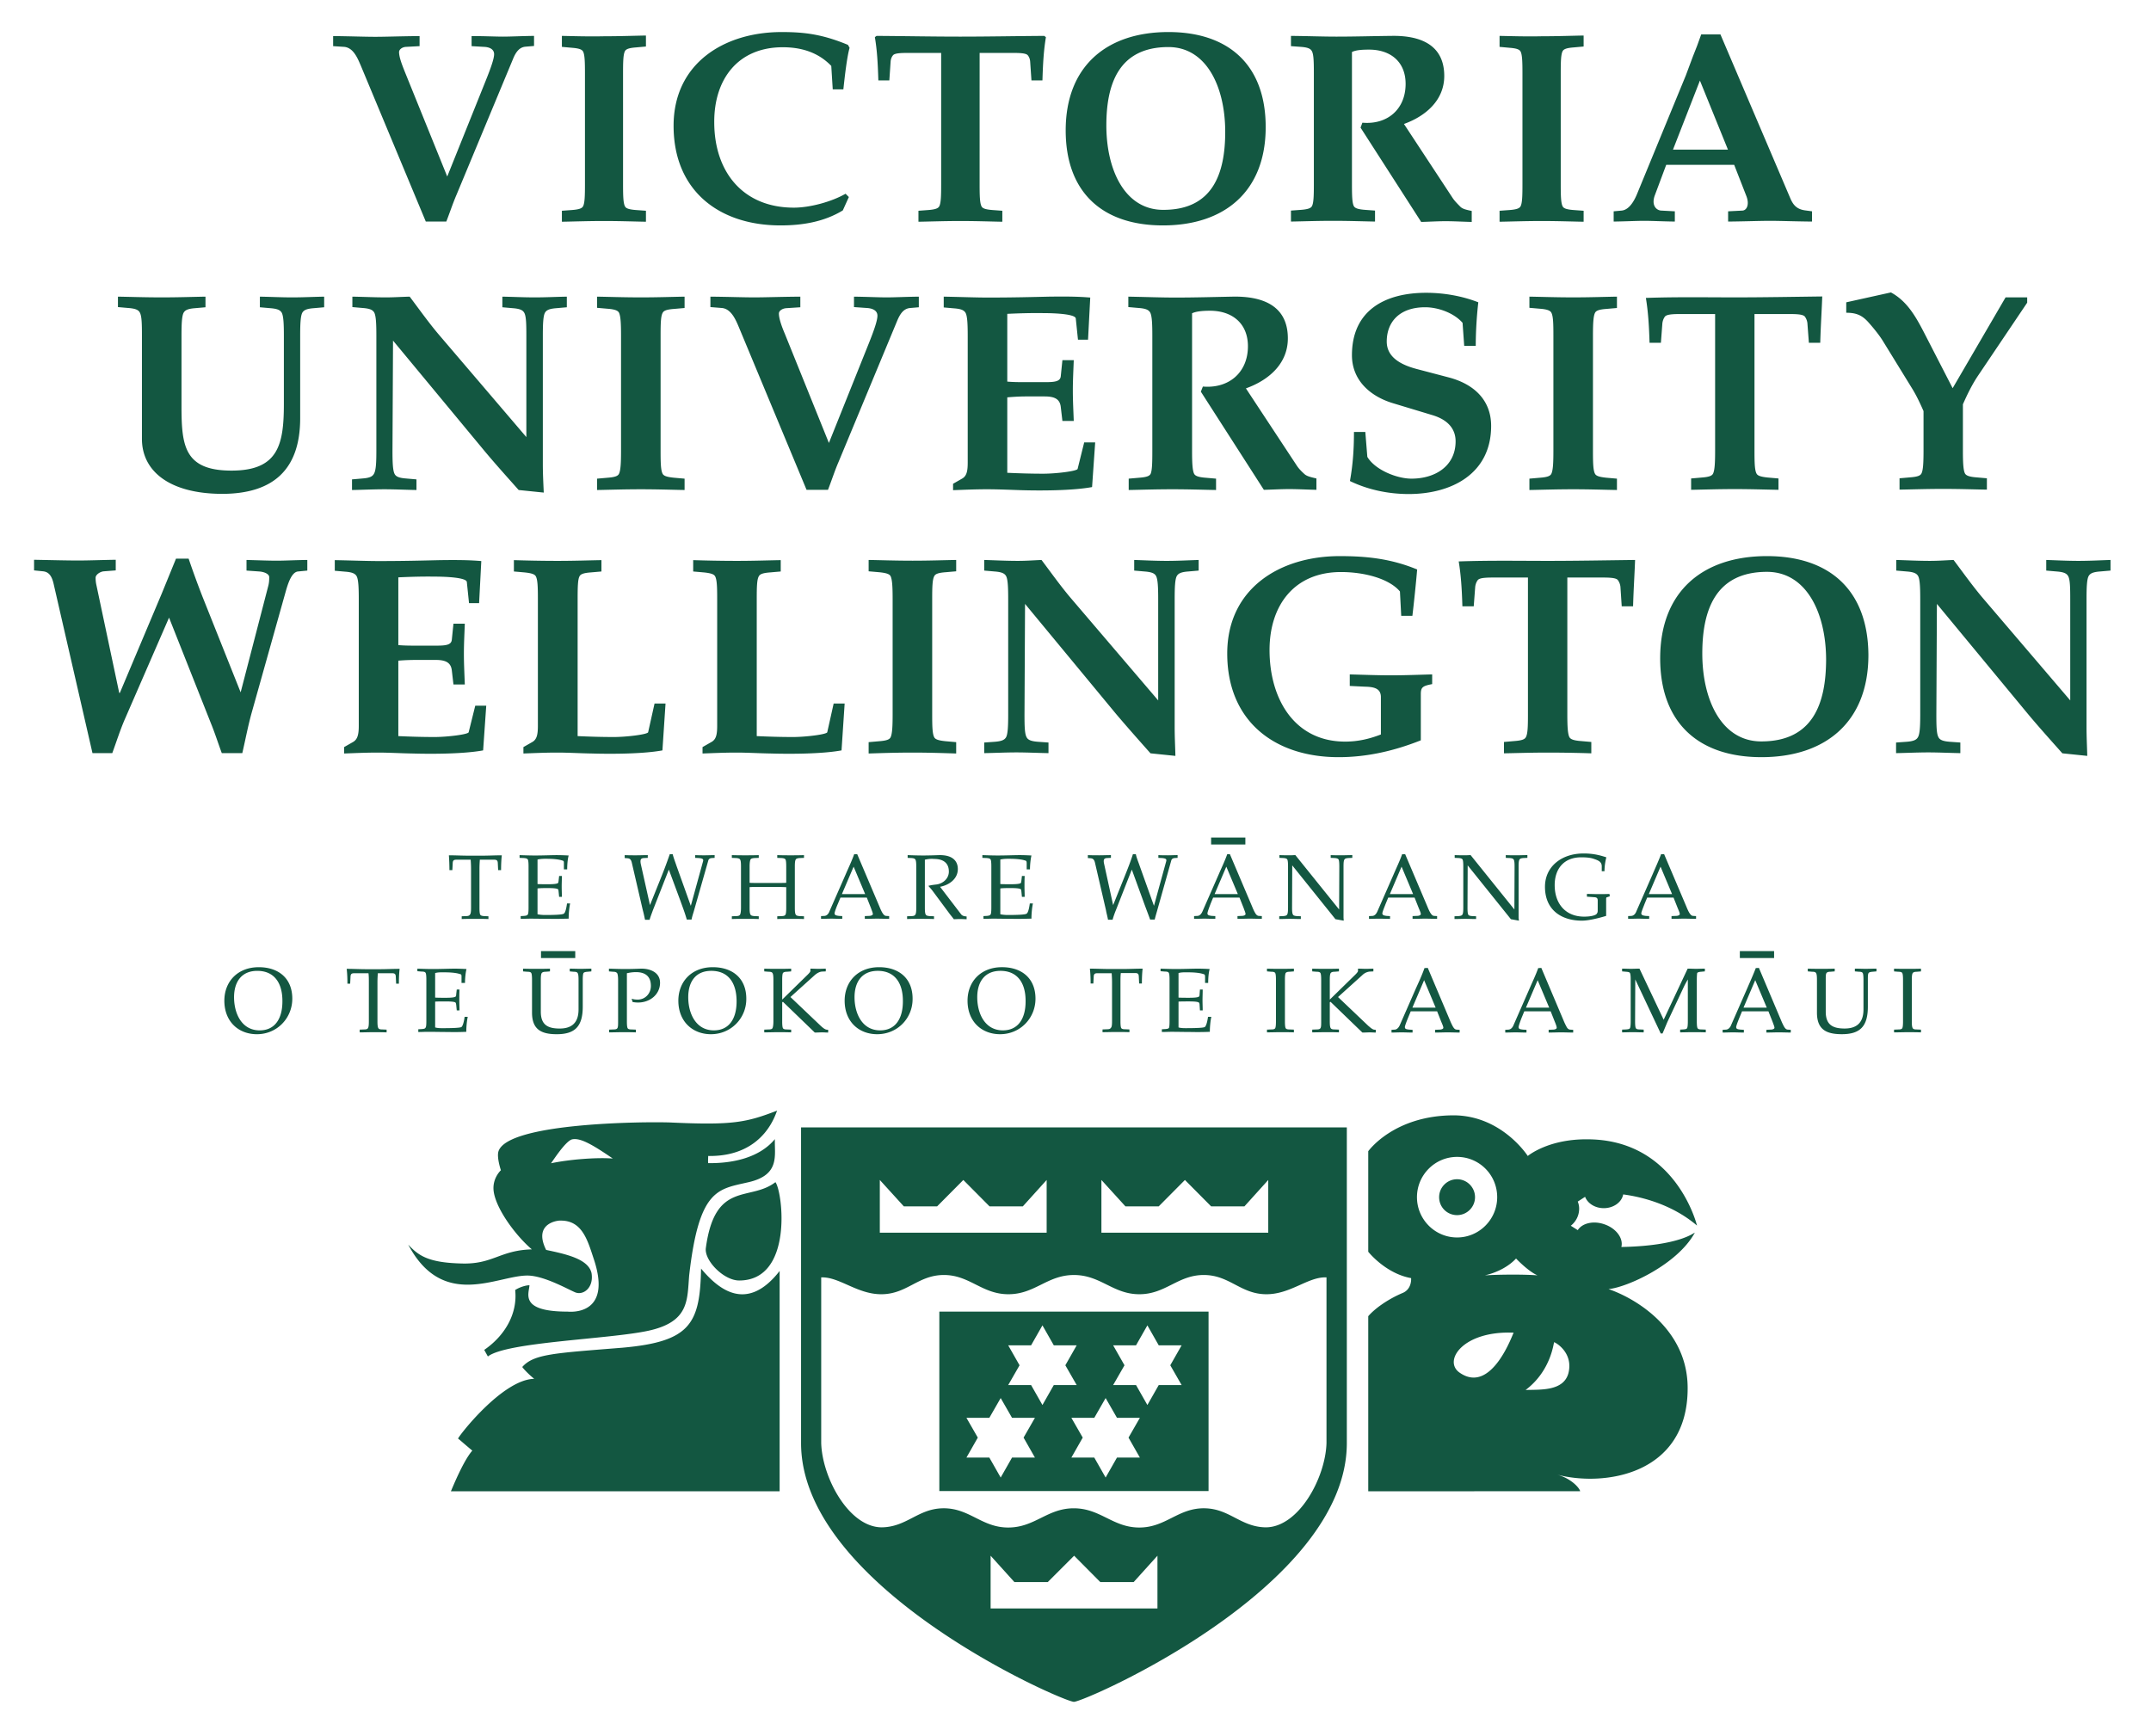 <svg xmlns="http://www.w3.org/2000/svg" viewBox="0 0 117.45 94.8"><path d="M29.54 51.94h1.87v.38h-1.87v-.38zm24.55 33.02v2.88h9.11v-2.88l-1.3 1.44h-1.82l-1.43-1.44-1.44 1.44h-1.82l-1.3-1.44zm-6.05-20.52v2.88h9.11v-2.88l-1.3 1.44h-1.82l-1.43-1.44-1.43 1.44h-1.82l-1.31-1.44zm12.1 0v2.88h9.11v-2.88l-1.3 1.44h-1.82l-1.43-1.44-1.43 1.44h-1.82l-1.31-1.44zm-1.5 5.19c-1.46 0-2.12 1.05-3.58 1.05s-2.13-1.08-3.58-1.05c-1.36.03-1.96 1.03-3.32 1.05-1.34.02-2.32-.96-3.32-.92v9.04c.05 1.89 1.51 4.61 3.31 4.61 1.36-.02 1.97-1.01 3.32-1.04 1.46-.03 2.12 1.05 3.58 1.05s2.13-1.05 3.58-1.05c1.46 0 2.13 1.05 3.58 1.05 1.46 0 2.12-1.08 3.58-1.05 1.36.03 1.96 1.02 3.32 1.04 1.81 0 3.27-2.72 3.32-4.61v-9.04c-1-.05-1.97.94-3.32.92-1.36-.02-1.96-1.02-3.32-1.05-1.46-.03-2.12 1.05-3.58 1.05-1.44 0-2.11-1.05-3.57-1.05m0 23.31c-.59 0-14.9-6.23-14.9-14.13V61.57h29.8v17.24c0 7.9-14.32 14.13-14.9 14.13M56.51 79.6l-.62-1.09.62-1.08h-1.25l-.62-1.08-.62 1.08h-1.25l.62 1.08-.62 1.09h1.25l.62 1.09.62-1.09h1.25zm8.01-3.96l-.62-1.08.62-1.09h-1.25l-.62-1.09-.62 1.09h-1.25l.62 1.09-.62 1.08h1.25l.62 1.09.62-1.09h1.25zm-5.73 0l-.62-1.08.62-1.09h-1.25l-.62-1.09-.62 1.09h-1.25l.62 1.09-.62 1.08h1.25l.62 1.09.62-1.09h1.25zm3.45 3.96l-.62-1.09.62-1.08h-1.25l-.62-1.08-.62 1.08H58.5l.62 1.08-.62 1.09h1.25l.62 1.09.62-1.09h1.25zm-10.95-7.97h14.7v9.8h-14.7v-9.8zm-10.93-1.7c-.84 0-1.91-1.09-1.82-1.77.5-3.71 2.4-2.52 3.8-3.6.4.52.99 5.37-1.98 5.37m44.5 3.37c-.03 0-.15 1.55-1.56 2.61.79-.03 2.07.08 2.34-.92.27-1.08-.63-1.64-.78-1.69m-2.21-.52c-2.79-.12-3.88 1.56-2.94 2.19 1.77 1.22 2.92-2.23 2.94-2.19m.13-4.05c-.37.4-.97.75-1.7.92.76-.05 2.18-.06 2.87 0-.52-.23-1.17-.92-1.17-.92m-5.41-3.35c0 1.21.98 2.2 2.19 2.2s2.19-.99 2.19-2.2c0-1.22-.98-2.2-2.19-2.2s-2.19.99-2.19 2.2m8.78 1.8c.24-.38.85-.53 1.45-.32.65.22 1.05.77.93 1.24 3.22-.06 3.99-.81 4.01-.78-.94 1.73-3.68 2.98-4.71 3.08 1.47.5 4.33 2.18 4.32 5.42 0 4.73-4.57 5.39-7.14 4.71.82.22 1.25.76 1.27.91H74.71v-9.56c.34-.4 1.05-.92 1.88-1.27.52-.22.46-.81.46-.81-1.4-.25-2.34-1.44-2.34-1.44v-5.49s1.39-1.96 4.68-1.96c2.63.02 4.03 2.22 4.03 2.22s1.1-.93 3.25-.91c4.86 0 5.99 4.71 5.99 4.71-1.43-1.22-3.18-1.59-4.03-1.7-.08.43-.53.75-1.06.75-.48 0-.88-.26-1.02-.62l-.4.26c.06.15.09.32.07.5-.03.33-.2.62-.45.82l.38.24zm-7.57-1.8c0-.54.44-.98.98-.98s.98.44.98.98-.44.98-.98.98-.98-.43-.98-.98m-36.01 4.03v12.03H24.62c.03-.05.65-1.63 1.17-2.22-.45-.37-.82-.71-.78-.65-.04-.05 2.4-3.24 4.16-3.27-.35-.28-.67-.64-.65-.65.63-.71 1.75-.75 5.47-1.05 3.71-.33 4.23-1.31 4.29-4.32.92 1.1 2.48 2.45 4.29.13m-9.11-6.14c-1.19-.82-1.79-1.13-2.21-1.05-.39.08-1.18 1.37-1.17 1.31.99-.21 2.48-.33 3.38-.26m-4.42 4.96c-.85-.72-1.93-2.16-2.08-3.14-.11-.73.39-1.18.39-1.18s-.24-.71-.13-1.04c.52-1.55 7.86-1.62 9.37-1.57 3.43.16 4.16 0 5.85-.65-.04-.06-.57 2.53-3.77 2.48-.01.26-.01.36 0 .39 1.26.02 2.77-.26 3.64-1.31-.03.88.3 1.95-1.43 2.35-1.67.39-2.71.33-3.25 5.1-.11 1.34.01 2.52-2.21 3.01-2.13.47-7.76.61-8.78 1.41l-.2-.36c1.12-.77 1.83-1.97 1.69-3.27.23-.15.57-.26.78-.26-.02.45-.57 1.44 2.08 1.44.05 0 2.49.29 1.43-2.88-.33-.99-.62-2.11-1.82-2.09-.01-.02-1.54.07-.78 1.6 1.08.23 2.31.49 2.48 1.27.13.8-.46 1.24-.91 1.04-.44-.19-1.71-.91-2.6-.91-1.65 0-4.61 1.89-6.5-1.69.55.59 1.07.98 2.86 1.03 1.76.07 2.12-.72 3.89-.77m37.09-22.49H68v.38h-1.87v-.38zm-40.41 3.83v-2.12c0-.19-.01-.35-.02-.5h-.78c-.15 0-.19.05-.2.17l-.02.4h-.16c0-.27-.01-.55-.03-.81.36 0 .72.02 1.08.02h.73c.36 0 .72-.02 1.08-.02-.03.26-.04.54-.04.81h-.16l-.02-.4c-.01-.12-.05-.17-.2-.17h-.78c-.01.15-.02.31-.02.5v2.12c0 .19.01.32.04.38.03.05.09.07.21.08l.24.01v.15c-.26-.01-.5-.01-.72-.01-.25 0-.48 0-.74.01v-.15l.24-.01c.12 0 .18-.03.21-.08.05-.06.06-.19.06-.38m3.14 0v-2.25c0-.19-.01-.32-.04-.38-.03-.05-.09-.07-.21-.08l-.24-.01v-.15c.28.01.56.02.85.02.44 0 .89-.02 1.18-.02.23 0 .45.01.65.02-.06.22-.08.51-.08.76h-.18v-.33c0-.07 0-.12-.04-.14-.27-.1-.66-.11-.98-.11-.13 0-.28.01-.42.04v1.34c.16.01.34.01.58.01.3 0 .47-.02.53-.06.03-.02.03-.06.04-.13l.03-.26h.15c0 .21-.01.4-.01.58s.01.38.01.56h-.15l-.03-.3c-.01-.07-.01-.11-.04-.12-.06-.04-.22-.06-.53-.06-.24 0-.43 0-.58.02v1.41c.14.03.29.04.42.04.41 0 .92-.01 1.01-.07.08-.04.14-.26.18-.56h.17c-.05.24-.08.55-.08.83-.22 0-.62.02-.99.01-.38 0-.78-.01-1.09-.01-.19 0-.36.01-.54.01v-.15l.18-.01c.12-.01.18-.03.21-.08s.04-.18.04-.37m8.29-.38l-.63-1.7-.87 2.22c-.06.17-.13.34-.18.52h-.25c-.04-.19-.07-.34-.12-.52l-.6-2.59c-.05-.22-.14-.24-.25-.25l-.14-.01v-.16c.21.01.42.01.63.01.22 0 .42-.01.63-.01v.15l-.21.01c-.13.01-.23.04-.17.33l.5 2.24.63-1.57c.16-.4.31-.8.45-1.21h.16c.05.2.14.43.21.64l.78 2.18.67-2.44c.03-.12-.04-.15-.23-.17l-.2-.01v-.15c.18.01.35.01.53.01s.35-.01.53-.01v.15l-.16.01c-.11.01-.17.06-.19.15l-.77 2.7c-.04.15-.1.3-.14.51h-.26c-.11-.39-.23-.69-.35-1.03m6.25-1.87v2.25c0 .19.01.32.05.38.03.05.09.07.21.08l.24.01v.15c-.26-.01-.5-.01-.72-.01-.25 0-.48 0-.74.01v-.15l.24-.01c.12 0 .18-.03.21-.08.03-.06.04-.18.04-.38v-1.12c-.06 0-.19-.01-.41-.01h-1.17c-.22 0-.36 0-.42.01v1.12c0 .19.01.32.05.38.03.05.09.07.21.08l.24.01v.15c-.26-.01-.5-.01-.73-.01-.25 0-.48 0-.74.01v-.15l.24-.01c.12 0 .18-.03.21-.08.03-.06.05-.18.05-.38v-2.25c0-.19-.01-.32-.05-.38-.03-.05-.09-.07-.21-.08l-.24-.01v-.15c.26.01.5.01.74.01.23 0 .47 0 .73-.01v.15l-.24.01c-.12.01-.18.03-.21.08-.03.06-.05.18-.05.38v.89c.06.01.19.01.42.01h1.17c.22 0 .35 0 .41-.01v-.89c0-.19-.01-.32-.04-.38-.03-.05-.09-.07-.21-.08l-.24-.01v-.15c.26.01.49.01.74.01.23 0 .47 0 .72-.01v.15l-.24.01c-.12.01-.18.03-.21.08-.04.06-.05.19-.05.38m2.57 1.51h1.27l-.63-1.5-.64 1.5zm.84-2.17l1.21 2.85c.04.1.1.24.16.34.06.09.11.16.2.17l.17.01v.15c-.22 0-.44-.01-.67-.01-.17 0-.4.01-.66.01v-.15l.23-.01c.1 0 .21-.04.21-.1 0-.07-.06-.2-.1-.32l-.23-.58h-1.44l-.14.34c-.05.11-.18.44-.18.52 0 .1.09.12.24.14l.18.01v.15c-.24 0-.43-.01-.58-.01-.19 0-.39.01-.58.01v-.15l.19-.01c.12-.01.22-.11.27-.25l.89-2.03c.15-.35.33-.72.46-1.09h.17v.01zm3.69.29v2.62c0 .19.01.32.05.38.03.05.09.07.21.08l.24.01v.15c-.26-.01-.5-.01-.73-.01-.24 0-.48 0-.74.01v-.15l.24-.01c.12 0 .18-.03.21-.08.04-.06.05-.18.05-.38v-2.25c0-.19-.01-.32-.05-.38-.03-.05-.09-.07-.21-.08l-.21-.01v-.15c.26.01.56.02.85.02.3 0 .58-.01.88-.02.8-.01 1.01.39 1.01.76 0 .55-.49.88-.97.97l1.14 1.49c.07.1.18.12.31.13v.15c-.13 0-.25-.01-.36-.01s-.22.01-.34.01c-.07-.1-.14-.18-.21-.27l-.92-1.24c-.08-.11-.17-.21-.26-.31.17-.05.32-.06.47-.08.35-.06.65-.33.65-.7 0-.54-.4-.69-.79-.69-.23-.02-.38.01-.52.04m3.63 2.62v-2.25c0-.19-.01-.32-.04-.38-.03-.05-.09-.07-.21-.08l-.24-.01v-.15c.28.01.56.02.85.02.43 0 .9-.02 1.18-.02.23 0 .45.01.65.02-.05.22-.08.51-.08.76h-.18v-.33c0-.07-.01-.12-.04-.14-.27-.1-.66-.11-.98-.11-.13 0-.28.01-.42.04v1.34c.16.01.34.01.58.01.31 0 .47-.02.53-.06.03-.02.03-.06.04-.13l.03-.26h.15c-.01.21-.01.4-.01.58s.01.38.01.56h-.15l-.03-.3c-.01-.07-.01-.11-.04-.12-.06-.04-.22-.06-.53-.06-.24 0-.43 0-.58.02v1.41c.14.03.28.04.42.04.41 0 .92-.01 1.01-.07.08-.04.14-.26.18-.56h.17c-.05.24-.08.55-.08.83-.22 0-.62.02-.99.01-.39 0-.78-.01-1.09-.01-.19 0-.36.01-.54.01v-.15l.18-.01c.12-.01.18-.03.21-.08s.04-.18.04-.37m8.29-.38l-.62-1.7-.87 2.22c-.07.17-.13.34-.18.52h-.25c-.03-.19-.08-.34-.11-.52l-.6-2.59c-.05-.22-.15-.24-.25-.25l-.14-.01v-.16c.21.01.42.01.63.01.22 0 .42-.01.63-.01v.15l-.21.01c-.13.01-.23.04-.16.33l.49 2.24.63-1.57c.16-.4.32-.8.45-1.21h.16c.04.2.14.43.21.64l.78 2.18.67-2.44c.03-.12-.04-.15-.23-.17l-.2-.01v-.15c.18.01.35.01.53.01s.35-.01.52-.01v.15l-.16.01c-.11.01-.17.06-.19.15l-.76 2.7c-.04.15-.09.3-.14.51h-.25c-.14-.39-.26-.69-.38-1.03m3.9-.36h1.27l-.63-1.5-.64 1.5zm.84-2.17l1.21 2.85c.04.1.1.24.16.34.05.09.11.16.2.17l.17.01v.15c-.22 0-.44-.01-.66-.01-.18 0-.4.01-.67.01v-.15l.23-.01c.11 0 .21-.04.21-.1 0-.07-.06-.2-.1-.32l-.23-.58h-1.44l-.14.34c-.04.11-.17.44-.17.52 0 .1.08.12.24.14l.19.01v.15c-.24 0-.43-.01-.58-.01-.19 0-.39.01-.58.01v-.15l.19-.01c.12-.01.21-.11.27-.25l.89-2.03c.15-.35.33-.72.46-1.09h.15v.01zm3.17 2.91v-2.25c0-.19-.01-.32-.04-.38-.03-.05-.09-.07-.21-.08l-.22-.01v-.15c.22.01.42.01.6.01.09 0 .18-.01.27-.01l2.39 2.97.01-2.35c0-.19-.01-.32-.04-.38-.03-.05-.09-.07-.21-.08l-.22-.01v-.15c.2.01.4.01.58.01.2 0 .38-.01.6-.01v.15l-.22.01c-.12.01-.18.03-.21.08-.04.06-.05.18-.05.38v2.77c0 .06.01.13.01.19l-.45-.08-2.36-2.94-.01 2.31c0 .19.01.32.05.38.03.05.09.07.21.08l.22.01v.15c-.22 0-.4-.01-.6-.01-.18 0-.38.01-.58.01v-.15l.22-.01c.12-.01.18-.03.21-.08.04-.06.05-.19.05-.38m5.56-.74h1.27l-.63-1.5-.64 1.5zm.84-2.17l1.21 2.85c.04.1.1.24.16.34.06.09.11.16.2.17l.17.01v.15c-.22 0-.44-.01-.67-.01-.17 0-.39.01-.67.01v-.15l.24-.01c.11 0 .21-.04.21-.1 0-.07-.06-.2-.11-.32l-.23-.58H75.8l-.14.34c-.04.11-.18.44-.18.52 0 .1.09.12.24.14l.18.01v.15c-.24 0-.43-.01-.57-.01-.19 0-.39.01-.58.01v-.15l.19-.01c.12-.01.21-.11.27-.25l.89-2.03c.15-.35.33-.72.46-1.09h.17v.01zm3.17 2.91v-2.25c0-.19-.01-.32-.04-.38-.03-.05-.09-.07-.21-.08l-.22-.01v-.15c.22.01.42.01.6.01.09 0 .18-.01.27-.01l2.39 2.97.01-2.35c0-.19-.01-.32-.05-.38-.03-.05-.09-.07-.21-.08l-.22-.01v-.15c.2.01.4.01.58.01.2 0 .38-.01.6-.01v.15l-.22.01c-.12.01-.18.03-.21.08-.04.06-.05.18-.05.38v2.77c0 .06.01.13.02.19l-.44-.08-2.36-2.94-.01 2.31c0 .19.01.32.04.38.03.05.09.07.21.08l.22.01v.15c-.22 0-.4-.01-.6-.01-.18 0-.38.01-.58.01v-.15l.22-.01c.12-.01.18-.03.21-.08.04-.06.05-.19.05-.38m7.34.12v-.51c0-.11-.04-.17-.17-.18l-.42-.03v-.15c.21 0 .41.01.61.01.21 0 .41 0 .62-.01l.02.13-.15.05c-.05.01-.05.03-.05.18v.84c-.43.13-.97.26-1.32.26-1.12 0-2.02-.58-2.02-1.85 0-1.11.91-1.82 2.11-1.82.62 0 1.01.14 1.24.21-.06.24-.1.5-.1.76h-.15v-.27c0-.24-.18-.32-.42-.4-.16-.06-.38-.09-.7-.09-.95 0-1.45.63-1.45 1.52 0 1 .58 1.72 1.61 1.72.39 0 .67-.08.7-.18.03-.04.04-.07.04-.19m2.79-.86h1.27l-.63-1.5-.64 1.5zm.84-2.17l1.21 2.85c.04.1.1.24.16.34.06.09.11.16.2.17l.17.01v.15c-.22 0-.44-.01-.67-.01-.18 0-.4.01-.67.01v-.15l.24-.01c.11 0 .21-.04.21-.1 0-.07-.06-.2-.11-.32l-.23-.58h-1.44l-.14.34c-.04.11-.18.44-.18.52 0 .1.09.12.24.14l.19.01v.15c-.24 0-.43-.01-.58-.01-.19 0-.38.01-.57.01v-.15l.18-.01c.12-.01.22-.11.27-.25l.89-2.03c.15-.35.32-.72.46-1.09h.17v.01zM95 51.94h1.87v.38H95v-.38zm9.39 1.58v2.25c0 .19.01.32.05.38.03.05.09.07.21.07l.24.01v.15c-.26-.01-.5-.01-.73-.01-.25 0-.48.01-.74.01v-.15l.24-.01c.12 0 .18-.02.21-.07.03-.06.04-.19.04-.38v-2.25c0-.19-.01-.32-.04-.38-.03-.05-.09-.07-.21-.07l-.24-.02v-.15c.26.01.5.01.74.01.23 0 .46 0 .73-.01v.15l-.24.02c-.12 0-.18.03-.21.07-.04.06-.05.19-.05.38m-90.34-.5c-.87 0-1.27.61-1.27 1.44 0 .88.41 1.81 1.4 1.81.84 0 1.24-.65 1.24-1.58.01-1-.44-1.67-1.37-1.67m-.02 3.46c-1.02 0-1.78-.7-1.78-1.83 0-1.04.72-1.83 1.88-1.83 1.07 0 1.83.6 1.83 1.72 0 1.07-.84 1.94-1.93 1.94m6.11-.71v-2.12c0-.19 0-.35-.02-.5h-.78c-.15 0-.19.05-.2.17l-.02.4h-.15c0-.27-.01-.55-.04-.81.36 0 .72.02 1.08.02h.73c.36 0 .72-.02 1.08-.02-.03.26-.04.54-.04.81h-.15l-.02-.4c-.01-.12-.05-.17-.2-.17h-.78c-.01.15-.02.31-.02.5v2.12c0 .19.01.32.05.38.03.05.09.07.21.07l.24.01v.15c-.26-.01-.5-.01-.73-.01-.25 0-.48.01-.74.01v-.15l.24-.01c.12 0 .18-.02.21-.07.04-.06.05-.19.05-.38m3.14 0v-2.26c0-.19-.01-.32-.04-.38-.03-.05-.09-.07-.21-.07l-.24-.02v-.14c.28.01.56.02.85.02.43 0 .89-.02 1.18-.02.23 0 .45.01.65.02-.05.22-.08.51-.08.76h-.19v-.33c0-.07 0-.12-.04-.14-.27-.1-.66-.11-.98-.11-.14 0-.28 0-.42.04v1.34c.16.01.34.01.58.01.31 0 .47-.02.53-.06.03-.02.04-.07.04-.13l.03-.26h.15c-.01.21-.01.4-.01.58 0 .19.01.38.01.56h-.15l-.03-.3c-.01-.07-.02-.11-.04-.13-.05-.04-.22-.06-.53-.06-.24 0-.42 0-.58.01v1.41c.14.04.28.04.42.04.41 0 .92-.01 1.01-.06.07-.04.14-.26.18-.56h.17c-.05.24-.08.55-.08.82-.22.01-.62.02-.99.01-.38 0-.78-.01-1.09-.01-.19 0-.35.01-.54.01v-.15l.18-.01c.12-.01.18-.02.21-.07.04-.04.05-.17.05-.36m5.77-.47v-1.78c0-.19-.01-.32-.04-.38-.03-.05-.09-.07-.21-.07l-.24-.02v-.15c.26.01.5.01.74.01.23 0 .47 0 .73-.01v.15l-.24.02c-.12 0-.18.03-.21.07-.04.06-.05.19-.05.38v1.73c0 .71.37.92 1.03.92.54 0 1.03-.21 1.03-1.04v-1.61c0-.19-.01-.32-.05-.38-.03-.05-.09-.07-.21-.07l-.22-.02v-.15c.2 0 .4.01.58.01.2 0 .38-.01.6-.01v.15l-.22.02c-.12.01-.18.03-.21.07-.03.06-.04.19-.04.38v1.45c0 1.07-.41 1.51-1.42 1.51-.85 0-1.35-.26-1.35-1.18m5.18-2.15v2.62c0 .19.01.32.04.38.03.05.09.07.21.07l.24.01v.15c-.26-.01-.49-.01-.72-.01-.25 0-.48.01-.74.01v-.15l.24-.01c.12 0 .18-.02.21-.07.04-.06.04-.19.04-.38v-2.25c0-.18-.02-.32-.05-.37-.04-.05-.09-.08-.22-.08l-.23-.02v-.15c.33.01.62.02.9.02.29 0 .58-.01.85-.02.49-.01 1.04.2 1.04.77 0 .63-.54 1.08-1.2 1.08-.1 0-.2-.01-.3-.03l-.05-.18c.11.04.22.05.33.05.4 0 .72-.32.72-.75 0-.52-.31-.75-.81-.75-.21 0-.36.03-.5.06m4.61-.13c-.87 0-1.26.61-1.26 1.44 0 .88.41 1.81 1.4 1.81.84 0 1.24-.65 1.24-1.58 0-1-.44-1.67-1.38-1.67m-.02 3.46c-1.01 0-1.78-.7-1.78-1.83 0-1.04.72-1.83 1.88-1.83 1.07 0 1.83.6 1.83 1.72.01 1.07-.84 1.94-1.93 1.94m3.89-1.74v1.03c0 .19.01.32.04.38.03.05.09.07.21.07l.24.01v.15c-.26-.01-.5-.01-.73-.01-.24 0-.48.01-.74.01v-.15l.24-.01c.12 0 .18-.02.21-.07.03-.06.05-.19.05-.38v-2.25c0-.19-.01-.32-.05-.38-.03-.05-.09-.07-.21-.07l-.24-.02v-.15c.26.01.5.01.74.01.23 0 .47 0 .73-.01v.15l-.24.02c-.12 0-.18.03-.21.07-.03.06-.04.19-.04.38v1.07l1.39-1.36c.08-.08.15-.16.15-.2v-.13c.16 0 .3.01.44.01s.28-.01.4-.01v.15l-.21.01c-.13.01-.26.08-.39.19l-1.33 1.2 1.65 1.57c.12.11.22.19.31.21l.1.01v.15c-.1 0-.22-.01-.33-.01-.12 0-.24.01-.4.01l-1.74-1.68-.04.03zm5.22-1.72c-.87 0-1.27.61-1.27 1.44 0 .88.41 1.81 1.4 1.81.84 0 1.24-.65 1.24-1.58.01-1-.44-1.67-1.37-1.67m-.03 3.46c-1.02 0-1.78-.7-1.78-1.83 0-1.04.72-1.83 1.88-1.83 1.07 0 1.83.6 1.83 1.72.01 1.07-.83 1.94-1.93 1.94m6.73-3.46c-.87 0-1.27.61-1.27 1.44 0 .88.41 1.81 1.4 1.81.84 0 1.24-.65 1.24-1.58.01-1-.44-1.67-1.37-1.67m-.02 3.46c-1.02 0-1.78-.7-1.78-1.83 0-1.04.72-1.83 1.88-1.83 1.07 0 1.83.6 1.83 1.72 0 1.07-.84 1.94-1.93 1.94m6.11-.71v-2.12c0-.19-.01-.35-.02-.5h-.78c-.15 0-.19.05-.2.17l-.02.39h-.15c0-.27-.01-.55-.04-.81.36 0 .72.02 1.08.02h.72c.36 0 .72-.02 1.08-.02-.03.26-.04.54-.04.81h-.15l-.02-.4c-.01-.12-.05-.17-.2-.17h-.78c-.02.15-.02.31-.02.5v2.12c0 .19.01.32.04.38.03.05.09.07.21.07l.24.01v.15c-.26-.01-.5-.01-.73-.01-.24 0-.48.01-.74.01v-.15l.24-.01c.12 0 .18-.02.21-.07.06-.05.07-.18.07-.37m3.14 0v-2.26c0-.19-.01-.32-.04-.38-.03-.05-.09-.07-.21-.07l-.24-.02v-.14c.27.01.56.02.85.02.44 0 .89-.02 1.18-.02.23 0 .45.01.65.02-.06.22-.08.51-.08.76h-.17v-.33c0-.07-.01-.12-.05-.14-.27-.1-.66-.11-.98-.11-.14 0-.28 0-.42.04v1.34c.16.01.34.01.58.01.31 0 .47-.02.53-.06.03-.02.04-.07.04-.13l.02-.26h.15c0 .21-.01.4-.01.58 0 .19.01.38.01.56h-.15l-.02-.3c0-.07-.02-.11-.04-.13-.06-.04-.22-.06-.53-.06-.24 0-.42 0-.58.01v1.41c.14.04.28.04.42.04.41 0 .92-.01 1.01-.06.07-.04.14-.26.18-.56h.18c-.05.24-.08.55-.08.82-.22.01-.62.02-.99.01-.39 0-.78-.01-1.09-.01-.19 0-.36.01-.54.01v-.15l.18-.01c.12-.01.18-.02.21-.07.02-.04.03-.17.03-.36m6.3-2.25v2.25c0 .19.01.32.04.38.03.05.09.07.21.07l.24.01v.15c-.26-.01-.5-.01-.73-.01-.24 0-.48.01-.74.01v-.15l.24-.01c.12 0 .18-.02.21-.07.03-.06.04-.19.04-.38v-2.25c0-.19-.01-.32-.04-.38-.03-.05-.09-.07-.21-.07l-.24-.02v-.15c.26.01.5.01.74.01.23 0 .47 0 .73-.01v.15l-.24.02c-.12 0-.18.03-.21.07-.03.06-.04.19-.04.38m2.45 1.22v1.03c0 .19.01.32.05.38.03.05.09.07.21.07l.24.01v.15c-.26-.01-.49-.01-.72-.01-.25 0-.48.01-.74.01v-.15l.24-.01c.12 0 .18-.02.21-.07.04-.06.04-.19.04-.38v-2.25c0-.19-.01-.32-.04-.38-.03-.05-.09-.07-.21-.07l-.24-.02v-.15c.26.01.5.01.74.01.23 0 .46 0 .72-.01v.15l-.24.02c-.12 0-.18.03-.21.07-.04.06-.05.19-.05.38v1.07L74 53.23c.08-.08.15-.16.15-.2v-.13c.16 0 .3.01.44.01s.28-.01.4-.01v.15l-.21.01a.68.68 0 0 0-.39.19l-1.33 1.2 1.65 1.57c.13.11.22.19.31.21l.1.01v.15c-.09 0-.21-.01-.33-.01s-.24.01-.4.01l-1.74-1.68-.04.03zm4.51.29h1.27l-.63-1.5-.64 1.5zm.84-2.17l1.21 2.86c.04.1.1.23.16.34.06.1.11.16.2.17l.17.01v.15c-.22 0-.44-.01-.67-.01-.18 0-.39.01-.67.01v-.15l.24-.01c.11 0 .21-.04.21-.1 0-.07-.06-.2-.11-.32l-.23-.58h-1.44l-.14.34c-.04.1-.18.44-.18.52 0 .11.08.12.24.14l.18.01v.15c-.24 0-.43-.01-.58-.01-.19 0-.39.01-.57.01v-.15l.18-.01c.12-.01.21-.11.27-.24l.89-2.03c.16-.35.33-.72.46-1.09l.18-.01zm5.36 2.17h1.27l-.63-1.5-.64 1.5zm.84-2.17l1.21 2.86c.04.1.1.23.16.34.05.1.11.16.2.17l.17.01v.15c-.22 0-.44-.01-.67-.01-.18 0-.4.01-.67.01v-.15l.24-.01c.1 0 .2-.04.2-.1 0-.07-.05-.2-.1-.32l-.23-.58h-1.44l-.14.34c-.04.1-.17.44-.17.52 0 .11.08.12.24.14l.19.01v.15c-.24 0-.43-.01-.58-.01-.19 0-.39.01-.58.01v-.15l.18-.01c.12-.01.22-.11.27-.24l.89-2.03c.15-.35.33-.72.46-1.09l.17-.01zm8.49.66v2.25c0 .19.01.32.04.38.03.05.09.07.21.07l.24.01v.15c-.26-.01-.5-.01-.73-.01-.24 0-.48.01-.67.01v-.15l.17-.01c.12-.01.18-.02.21-.07.03-.06.04-.19.04-.38v-2.28c-.08.14-.16.28-.22.41l-.89 1.9c-.09.21-.18.43-.27.64h-.1l-1.39-2.95-.01 2.28c0 .19.01.32.04.38.03.05.09.07.21.07l.22.01v.15c-.22 0-.4-.01-.6-.01-.18 0-.38.01-.58.01v-.15l.22-.01c.12-.01.18-.02.21-.07.03-.06.04-.19.04-.38v-2.25c0-.19-.01-.32-.04-.38-.03-.05-.09-.06-.21-.07l-.22-.02v-.15c.16 0 .31.01.48.01.16 0 .32-.01.47-.01l1.32 2.79 1.31-2.79c.16 0 .31.01.47.01s.32-.01.47-.01v.15l-.21.02c-.12.01-.18.03-.21.07-.01.06-.02.19-.02.38m2.55 1.51h1.27l-.63-1.5-.64 1.5zm.84-2.17l1.21 2.86c.04.1.1.23.16.34.06.1.11.16.2.17l.17.01v.15c-.22 0-.44-.01-.67-.01-.18 0-.39.01-.66.01v-.15l.23-.01c.11 0 .21-.04.21-.1 0-.07-.06-.2-.1-.32l-.23-.58h-1.44l-.14.34c-.04.1-.18.44-.18.52 0 .11.08.12.24.14l.18.01v.15c-.24 0-.43-.01-.58-.01-.19 0-.38.01-.58.01v-.15l.19-.01c.12-.01.22-.11.27-.24l.89-2.03c.15-.35.32-.72.46-1.09l.17-.01zm3.17 2.44v-1.78c0-.19-.01-.32-.05-.38-.03-.05-.09-.07-.21-.07l-.24-.02v-.15c.26.01.5.01.74.01.23 0 .47 0 .73-.01v.15l-.24.02c-.12 0-.18.03-.21.07-.04.06-.04.19-.04.38v1.73c0 .71.37.92 1.03.92.54 0 1.03-.21 1.03-1.04v-1.61c0-.19-.01-.32-.04-.38-.03-.05-.09-.07-.21-.07l-.22-.02v-.15c.2 0 .4.01.58.01.2 0 .38-.01.6-.01v.15l-.22.02c-.12.01-.18.03-.21.07-.04.06-.04.19-.04.38v1.45c0 1.07-.41 1.51-1.42 1.51-.86 0-1.36-.26-1.36-1.18M27.46 2c.43 0 .97-.03 1.7-.04v.55l-.47.04c-.32.03-.52.27-.69.7l-3.07 7.38c-.21.49-.37.98-.56 1.47h-1.12l-3.53-8.47c-.18-.42-.41-1.02-.92-1.07l-.61-.04v-.55c.97.01 1.73.04 2.3.04s1.31-.03 2.42-.04v.55l-.74.04c-.22.01-.38.15-.38.28 0 .3.18.74.31 1.07l2.32 5.73 2.1-5.23c.25-.62.46-1.19.46-1.45 0-.27-.25-.39-.55-.4l-.68-.04v-.55c.72 0 1.28.03 1.71.03m3.22-.04v.6l.55.05c.38.03.55.09.61.21.09.18.1.58.1 1.2v6.04c0 .62-.01 1.02-.1 1.2-.06.12-.22.18-.61.21l-.55.04v.6c.6-.01 1.42-.04 2.3-.04.87 0 1.68.03 2.29.04v-.6l-.55-.04c-.38-.03-.55-.09-.6-.21-.09-.18-.1-.58-.1-1.2V4c0-.62.01-1.02.1-1.2.06-.12.22-.18.6-.21l.55-.05v-.6c-.61.01-1.42.04-2.29.04-.88.02-1.7-.01-2.3-.02m12.06.62c1 0 1.93.27 2.65 1.02l.08 1.28h.58c.07-.64.19-1.74.34-2.27l-.09-.16c-1.42-.59-2.41-.7-3.62-.7-3.14 0-5.9 1.71-5.9 5.12 0 3.54 2.48 5.44 5.84 5.44 1.18 0 2.37-.19 3.4-.82l.33-.73-.18-.18c-.76.44-1.95.76-2.82.76-2.79 0-4.35-1.96-4.35-4.67-.01-2.34 1.29-4.09 3.74-4.09M52.43 2c-1.49 0-3.02-.03-4.57-.04l-.09.07c.12.71.16 1.39.19 2.36h.6l.07-1.02c.01-.16.07-.28.13-.35.1-.13.51-.13.91-.13h1.72v7.17c0 .62-.01 1.02-.1 1.2-.06.12-.22.18-.6.21l-.54.04v.6c.6-.01 1.41-.04 2.3-.04.87 0 1.68.03 2.28.04v-.6l-.54-.04c-.38-.03-.55-.09-.6-.21-.09-.18-.1-.58-.1-1.2V2.89h1.72c.4 0 .81 0 .91.13.06.07.12.19.13.35l.07 1.02h.6c.03-.96.07-1.64.19-2.36l-.09-.07c-1.56.01-3.09.04-4.59.04m16.68 4.94c0 3.5-2.23 5.37-5.61 5.37-3.31 0-5.31-1.81-5.31-5.19 0-3.5 2.23-5.37 5.61-5.37 3.3 0 5.31 1.81 5.31 5.19m-2.21.26c0-2.45-1.02-4.63-3.1-4.63-2.74 0-3.39 2.06-3.39 4.28 0 2.45 1.02 4.61 3.1 4.61 2.74.01 3.39-2.03 3.39-4.26m12.43 3.63l-2.67-4.06c1.22-.44 2.2-1.32 2.2-2.62 0-1.76-1.39-2.22-2.89-2.19-1 .01-1.99.04-3 .04-.75 0-1.5-.03-2.48-.04v.56l.55.04c.38.03.53.1.6.25.09.18.1.58.1 1.2v6.04c0 .62-.01 1.02-.1 1.2-.06.12-.22.18-.6.21l-.55.04v.6c.61-.01 1.42-.04 2.3-.04.87 0 1.68.03 2.29.04v-.6l-.55-.04c-.38-.03-.55-.09-.61-.21-.09-.18-.1-.58-.1-1.2V2.84c.24-.12.63-.13.94-.13 1.15 0 1.99.65 1.99 1.87 0 1.39-1 2.24-2.36 2.12l-.1.27 3.31 5.15c.44-.01.89-.04 1.33-.04.47 0 .96.03 1.43.04v-.6c-.28-.06-.47-.1-.6-.21-.16-.16-.32-.32-.43-.48m2.55-8.87v.6l.55.05c.38.03.54.09.6.21.09.18.1.58.1 1.2v6.04c0 .62-.01 1.02-.1 1.2-.06.12-.22.18-.6.21l-.55.04v.6c.6-.01 1.42-.04 2.3-.04.87 0 1.68.03 2.29.04v-.6l-.55-.04c-.38-.03-.55-.09-.6-.21-.09-.18-.1-.58-.1-1.2V4c0-.62.01-1.02.1-1.2.06-.12.22-.18.6-.21l.55-.05v-.6c-.61.01-1.42.04-2.29.04-.88.02-1.69-.01-2.3-.02m17.06 9.58v.56c-.99-.01-1.71-.04-2.29-.04s-1.31.03-2.29.04v-.56l.78-.04c.24-.01.4-.34.21-.81L94.69 9h-3.71l-.62 1.66c-.21.56.09.83.35.84l.74.04v.56c-.71-.01-1.24-.04-1.67-.04s-.96.03-1.67.04v-.56l.44-.04c.38-.04.65-.46.83-.89l2.67-6.49.38-1.02.24-.61.22-.61h1.05l3.82 8.96c.16.37.36.59.81.65l.37.05zm-4.59-3.37L92.82 4.4l-1.47 3.77h3zm-86.6 15.8v-5.64c0-.65-.01-1.06-.11-1.25-.07-.15-.23-.23-.63-.26l-.57-.05v-.57c.63.01 1.47.04 2.4.04.91 0 1.75-.03 2.38-.04v.58l-.57.05c-.4.03-.55.11-.63.26-.09.19-.11.6-.11 1.25v3.82c0 2.17.14 3.54 2.73 3.54 2.56 0 2.86-1.42 2.86-3.65v-3.71c0-.65-.02-1.06-.11-1.25-.08-.15-.23-.23-.63-.26l-.57-.05v-.58c.59.01 1.18.04 1.76.04.59 0 1.17-.03 1.75-.04v.58l-.57.05c-.4.03-.55.11-.63.26-.09.19-.11.6-.11 1.25v4.5c0 2.82-1.49 4.13-4.27 4.13-2.88-.01-4.37-1.25-4.37-3m12.8.64v-6.28c0-.65-.02-1.06-.11-1.25-.08-.15-.23-.23-.63-.26l-.57-.05v-.57c.61.01 1.23.04 1.84.04.43 0 .86-.03 1.29-.04.52.69 1.03 1.41 1.58 2.06l4.79 5.61v-5.53c0-.65-.01-1.06-.11-1.25-.08-.15-.23-.23-.63-.26l-.57-.05v-.58c.58.01 1.18.04 1.77.04.58 0 1.17-.03 1.75-.04v.58l-.57.05c-.4.03-.55.11-.63.26-.09.18-.11.6-.11 1.25v7c0 .54.03 1.1.05 1.56l-1.37-.14c-.63-.71-1.28-1.43-1.88-2.15l-4.98-6.01-.03 6.02c0 .65.02 1.06.11 1.25.07.15.23.23.63.26l.57.05v.58c-.58-.01-1.17-.04-1.75-.04s-1.18.03-1.77.04v-.58l.57-.05c.4-.03.55-.11.63-.26.11-.19.13-.61.13-1.26m15.52-6.28v6.29c0 .65.01 1.06.11 1.25.06.12.23.18.63.22l.57.05v.62c-.63-.01-1.47-.04-2.38-.04-.92 0-1.77.03-2.4.04v-.62l.57-.05c.4-.03.57-.09.63-.22.09-.19.11-.6.11-1.25v-6.29c0-.65-.02-1.06-.11-1.25-.06-.12-.23-.19-.63-.22l-.57-.05v-.61c.63.01 1.48.04 2.4.04.91 0 1.75-.03 2.38-.04v.62l-.57.05c-.4.03-.57.09-.63.22-.1.18-.11.59-.11 1.24m6.78-.11l2.41 5.97 2.18-5.44c.26-.65.47-1.23.47-1.51s-.26-.4-.57-.42l-.71-.05v-.57c.75.01 1.34.04 1.78.04s1.01-.03 1.76-.04v.58l-.47.04c-.34.03-.54.28-.72.72l-3.19 7.68c-.22.51-.38 1.02-.58 1.53h-1.17l-3.67-8.82c-.18-.43-.43-1.06-.95-1.11l-.63-.05v-.57c1.01.01 1.79.04 2.39.04s1.37-.03 2.52-.04v.58l-.77.05c-.23.02-.4.15-.4.29 0 .3.18.77.32 1.1M55 17.14v3.7c.35.03.69.03 1.03.03h1.01c.54 0 .85-.03.88-.32l.09-.88h.62c-.02.56-.05 1.1-.05 1.65 0 .56.03 1.11.05 1.67h-.62l-.09-.77c-.05-.43-.34-.57-.88-.57h-1.01c-.34 0-.68.02-1.03.05v4.12c.64.03 1.3.05 1.96.05.71 0 1.84-.14 1.88-.26l.36-1.45h.6l-.17 2.44c-1.08.2-2.86.2-3.86.17-.63-.02-1.26-.05-1.89-.05-.64 0-1.28.03-1.84.05v-.35l.49-.28c.25-.14.31-.4.31-.88v-6.91c0-.65-.02-1.06-.11-1.25-.08-.15-.23-.23-.63-.26l-.57-.05v-.59c1.01.02 1.8.05 2.4.05 1.44 0 2.49-.03 3.36-.05.86-.01 1.53-.01 2.24.05l-.12 2.3h-.55l-.12-1.16c-.03-.23-1.06-.29-1.77-.29-.67-.01-1.33.01-1.97.04m7.92 7.47v-6.28c0-.65-.02-1.06-.11-1.25-.08-.15-.23-.23-.63-.26l-.57-.05v-.57c1.01.02 1.8.05 2.58.05 1.04 0 2.07-.03 3.12-.05 1.57-.03 3.01.45 3.01 2.28 0 1.36-1.01 2.27-2.29 2.73l2.78 4.22c.11.17.28.34.44.48.14.11.34.15.63.22v.62c-.49-.01-1-.04-1.49-.04-.46 0-.92.03-1.38.04l-3.44-5.36.11-.28c1.41.12 2.46-.76 2.46-2.2 0-1.26-.87-1.94-2.07-1.94-.32 0-.74.02-.98.14v7.51c0 .65.02 1.06.11 1.25.06.12.23.19.63.22l.57.05v.62c-.63-.01-1.47-.04-2.38-.04-.92 0-1.77.03-2.39.04v-.62l.57-.05c.4-.03.57-.09.63-.22.08-.19.09-.61.09-1.26m11.01-1.02h.62l.11 1.36c.42.71 1.61 1.19 2.41 1.19 1.3 0 2.41-.69 2.41-2.04 0-.66-.4-1.17-1.27-1.43l-2.15-.65c-1.29-.39-2.24-1.29-2.24-2.62 0-2.47 1.83-3.41 4.05-3.41.95 0 1.96.17 2.85.52-.08.68-.14 1.57-.14 2.38h-.63l-.09-1.26c-.46-.53-1.32-.85-2.04-.85-1.43 0-2.1.83-2.1 1.87 0 .69.49 1.2 1.63 1.5l1.75.46c1.41.37 2.32 1.26 2.32 2.65 0 2.62-2.17 3.72-4.5 3.72-1.1 0-2.22-.23-3.21-.71.17-.93.22-1.8.22-2.68m13.05-5.26v6.29c0 .65.01 1.06.11 1.25.06.12.23.18.63.22l.57.05v.62c-.63-.01-1.47-.04-2.38-.04-.92 0-1.77.03-2.4.04v-.62l.57-.05c.4-.03.57-.09.63-.22.09-.19.11-.6.11-1.25v-6.29c0-.65-.01-1.06-.11-1.25-.06-.12-.23-.19-.63-.22l-.57-.05v-.61c.63.01 1.47.04 2.4.04.9 0 1.75-.03 2.38-.04v.62l-.57.05c-.4.03-.57.09-.63.22-.09.18-.11.59-.11 1.24m8.82-1.18v7.46c0 .65.01 1.06.11 1.25.06.12.23.18.63.22l.57.05v.62c-.63-.01-1.47-.04-2.38-.04-.92 0-1.76.03-2.39.04v-.62l.57-.05c.4-.03.57-.09.63-.22.09-.19.11-.6.11-1.25v-7.46h-1.79c-.41 0-.84 0-.95.14-.06.08-.12.2-.14.37l-.08 1.06h-.62c-.03-1-.08-1.71-.2-2.45 1.71-.06 3.3-.03 4.85-.03 1.57 0 3.16-.03 4.78-.05-.03.82-.08 1.53-.11 2.53h-.62l-.08-1.06a.753.753 0 0 0-.14-.37c-.11-.14-.54-.14-.95-.14h-1.8zm10.82 4.05l2.89-4.96h1.18v.29l-2.7 4.01c-.32.48-.58 1.02-.81 1.54v2.52c0 .65.02 1.07.11 1.25.06.12.23.19.63.22l.57.05v.62c-.63-.01-1.47-.04-2.38-.04-.92 0-1.76.03-2.39.04v-.62l.57-.05c.4-.03.57-.09.63-.22.09-.18.11-.6.11-1.25v-2.15c-.29-.66-.47-.99-.67-1.31l-1.55-2.52c-.21-.34-.54-.74-.8-1.03-.35-.39-.68-.51-1.2-.51v-.57l2.44-.54c.85.46 1.32 1.26 1.75 2.08l1.62 3.15zm-10.14 9.17c-3.52 0-5.83 1.94-5.83 5.58 0 3.52 2.09 5.4 5.53 5.4 3.52 0 5.84-1.94 5.84-5.58-.02-3.52-2.1-5.4-5.54-5.4m-.31 10.12c-2.16 0-3.22-2.25-3.22-4.8 0-2.31.68-4.46 3.53-4.46 2.17 0 3.23 2.27 3.23 4.81-.01 2.32-.68 4.45-3.54 4.45m8.68-1.49v-6.28c0-.65-.02-1.07-.11-1.25-.08-.15-.23-.23-.63-.26l-.57-.05v-.58c.61.02 1.23.05 1.84.05.43 0 .86-.03 1.29-.05.52.69 1.03 1.41 1.58 2.06l4.79 5.61v-5.53c0-.65-.01-1.07-.11-1.25-.08-.15-.23-.23-.63-.26l-.57-.05v-.58c.58.02 1.18.05 1.76.05s1.17-.03 1.75-.05v.58l-.57.05c-.4.03-.55.11-.63.26-.09.18-.11.6-.11 1.25v7c0 .54.03 1.1.04 1.56l-1.36-.14c-.63-.71-1.28-1.43-1.88-2.15l-4.97-6.01-.03 6.02c0 .65.01 1.06.11 1.25.07.15.23.23.63.26l.57.04v.58c-.58-.01-1.17-.04-1.75-.04s-1.18.03-1.76.04v-.58l.57-.04c.4-.03.55-.11.63-.26.1-.18.12-.6.12-1.25M6.54 37.85l2.29-5.43.78-1.91h.69c.24.71.49 1.39.75 2.06l2.09 5.24 1.5-5.78c.05-.18.06-.32.06-.51 0-.18-.28-.29-.54-.31l-.7-.05v-.58c.69.02 1.23.04 1.66.04.41 0 .95-.03 1.66-.04v.58l-.51.05c-.28.03-.48.42-.66 1.06l-1.87 6.66c-.2.72-.34 1.47-.51 2.2h-1.12c-.2-.54-.37-1.08-.59-1.62l-2.29-5.78-2.38 5.47c-.28.63-.48 1.28-.72 1.93H5.05l-2.13-9.28c-.11-.45-.29-.62-.57-.65l-.49-.05v-.58c1.01.02 1.8.04 2.4.04s1.36-.03 2.06-.04v.58l-.64.05c-.2.01-.46.18-.46.35 0 .11.01.26.05.43l1.24 5.86h.03v.01zm15.21-6.32v3.7c.35.03.69.03 1.03.03h1.01c.54 0 .85-.03.88-.32l.09-.88h.62c-.02.55-.05 1.09-.05 1.65 0 .55.03 1.11.05 1.67h-.62l-.09-.77c-.05-.43-.34-.57-.88-.57h-1.01c-.34 0-.68.01-1.03.04v4.12c.65.03 1.31.05 1.97.05.7 0 1.84-.14 1.87-.26l.36-1.45h.6l-.17 2.44c-1.08.2-2.86.2-3.86.17-.63-.01-1.26-.05-1.89-.05-.65 0-1.28.03-1.84.05v-.35l.49-.28c.24-.14.31-.4.31-.88v-6.91c0-.65-.02-1.06-.11-1.25-.08-.15-.23-.23-.63-.26l-.57-.05v-.58c1.01.02 1.79.05 2.4.05 1.44 0 2.49-.03 3.36-.05.86-.01 1.53-.01 2.24.05l-.12 2.3h-.55l-.12-1.16c-.03-.23-1.06-.29-1.76-.29-.67-.01-1.33.01-1.98.04m9.79 1.19v7.48c.65.03 1.31.05 1.97.05.7 0 1.84-.14 1.88-.26l.35-1.57h.6l-.17 2.56c-1.08.2-2.86.2-3.86.17-.63-.01-1.26-.05-1.89-.05-.65 0-1.28.03-1.84.05v-.35l.49-.28c.24-.14.3-.4.3-.88v-6.91c0-.65-.01-1.06-.11-1.25-.06-.12-.23-.18-.63-.22l-.57-.05v-.62c.63.02 1.47.04 2.4.04.9 0 1.75-.03 2.38-.04v.62l-.57.05c-.4.03-.57.09-.63.22-.09.17-.1.59-.1 1.24m9.78 0v7.48c.65.03 1.31.05 1.97.05.7 0 1.84-.14 1.88-.26l.35-1.57h.6l-.17 2.56c-1.08.2-2.86.2-3.86.17-.63-.01-1.26-.05-1.89-.05-.65 0-1.27.03-1.84.05v-.35l.49-.28c.25-.14.31-.4.31-.88v-6.91c0-.65-.01-1.06-.11-1.25-.06-.12-.23-.18-.63-.22l-.57-.05v-.62c.63.02 1.47.04 2.4.04.91 0 1.75-.03 2.38-.04v.62l-.57.05c-.4.03-.57.09-.63.22-.1.17-.11.59-.11 1.24m9.58 0v6.29c0 .65.01 1.06.11 1.25.06.12.23.18.63.22l.57.05v.62c-.63-.02-1.47-.05-2.38-.05-.92 0-1.76.03-2.4.05v-.62l.57-.05c.4-.03.57-.09.63-.22.09-.19.11-.6.11-1.25v-6.29c0-.65-.02-1.06-.11-1.25-.06-.12-.23-.18-.63-.22l-.57-.05v-.62c.63.01 1.47.04 2.4.04.91 0 1.75-.03 2.38-.04v.62l-.57.05c-.4.03-.57.09-.63.22-.1.19-.11.6-.11 1.25M55.05 39v-6.28c0-.65-.02-1.07-.11-1.25-.08-.15-.23-.23-.63-.26l-.57-.05v-.58c.62.02 1.23.05 1.84.05.43 0 .86-.03 1.29-.05.52.69 1.03 1.41 1.58 2.06l4.79 5.61v-5.53c0-.65-.02-1.07-.11-1.25-.07-.15-.23-.23-.63-.26l-.57-.05v-.58c.58.02 1.18.05 1.77.05.58 0 1.17-.03 1.75-.05v.58l-.57.05c-.4.03-.55.11-.63.26-.09.18-.11.6-.11 1.25v7c0 .54.03 1.1.04 1.56l-1.36-.14c-.63-.71-1.27-1.43-1.88-2.15l-4.97-6.01-.03 6.02c0 .65.01 1.06.11 1.25.07.15.23.23.63.26l.57.04v.58c-.59-.01-1.17-.04-1.75-.04s-1.18.03-1.76.04v-.58l.57-.04c.4-.03.55-.11.63-.26.09-.18.11-.6.11-1.25m22.53-1.09v2.52c-1.41.56-2.9.92-4.49.92-3.5 0-6.08-1.97-6.08-5.66 0-3.55 2.87-5.32 6.14-5.32 1.39 0 2.76.12 4.23.73-.06.72-.18 1.87-.26 2.53h-.61l-.07-1.33c-.6-.71-1.96-1.06-3.22-1.06-2.55 0-3.9 1.82-3.9 4.26 0 2.67 1.36 5 4.13 5 .68 0 1.31-.14 1.95-.39v-2.04c0-.48-.38-.56-.88-.57l-.82-.04v-.63c.75.02 1.5.05 2.26.05.75 0 1.49-.03 2.24-.05v.53c-.52.1-.62.17-.62.55m8-6.37V39c0 .65.02 1.06.11 1.25.06.12.23.19.63.22l.57.05v.62c-.63-.02-1.47-.04-2.38-.04-.92 0-1.76.03-2.39.04v-.62l.57-.05c.4-.03.57-.09.63-.22.1-.18.11-.6.11-1.25v-7.46h-1.79c-.41 0-.84 0-.95.14-.06.08-.12.2-.14.37l-.08 1.06h-.62c-.03-1-.08-1.71-.2-2.45 1.71-.06 3.3-.03 4.85-.03 1.57 0 3.16-.03 4.78-.05-.03.82-.08 1.53-.11 2.53h-.62l-.07-1.06a.753.753 0 0 0-.14-.37c-.11-.14-.53-.14-.95-.14h-1.81z" fill="#135741"/></svg>